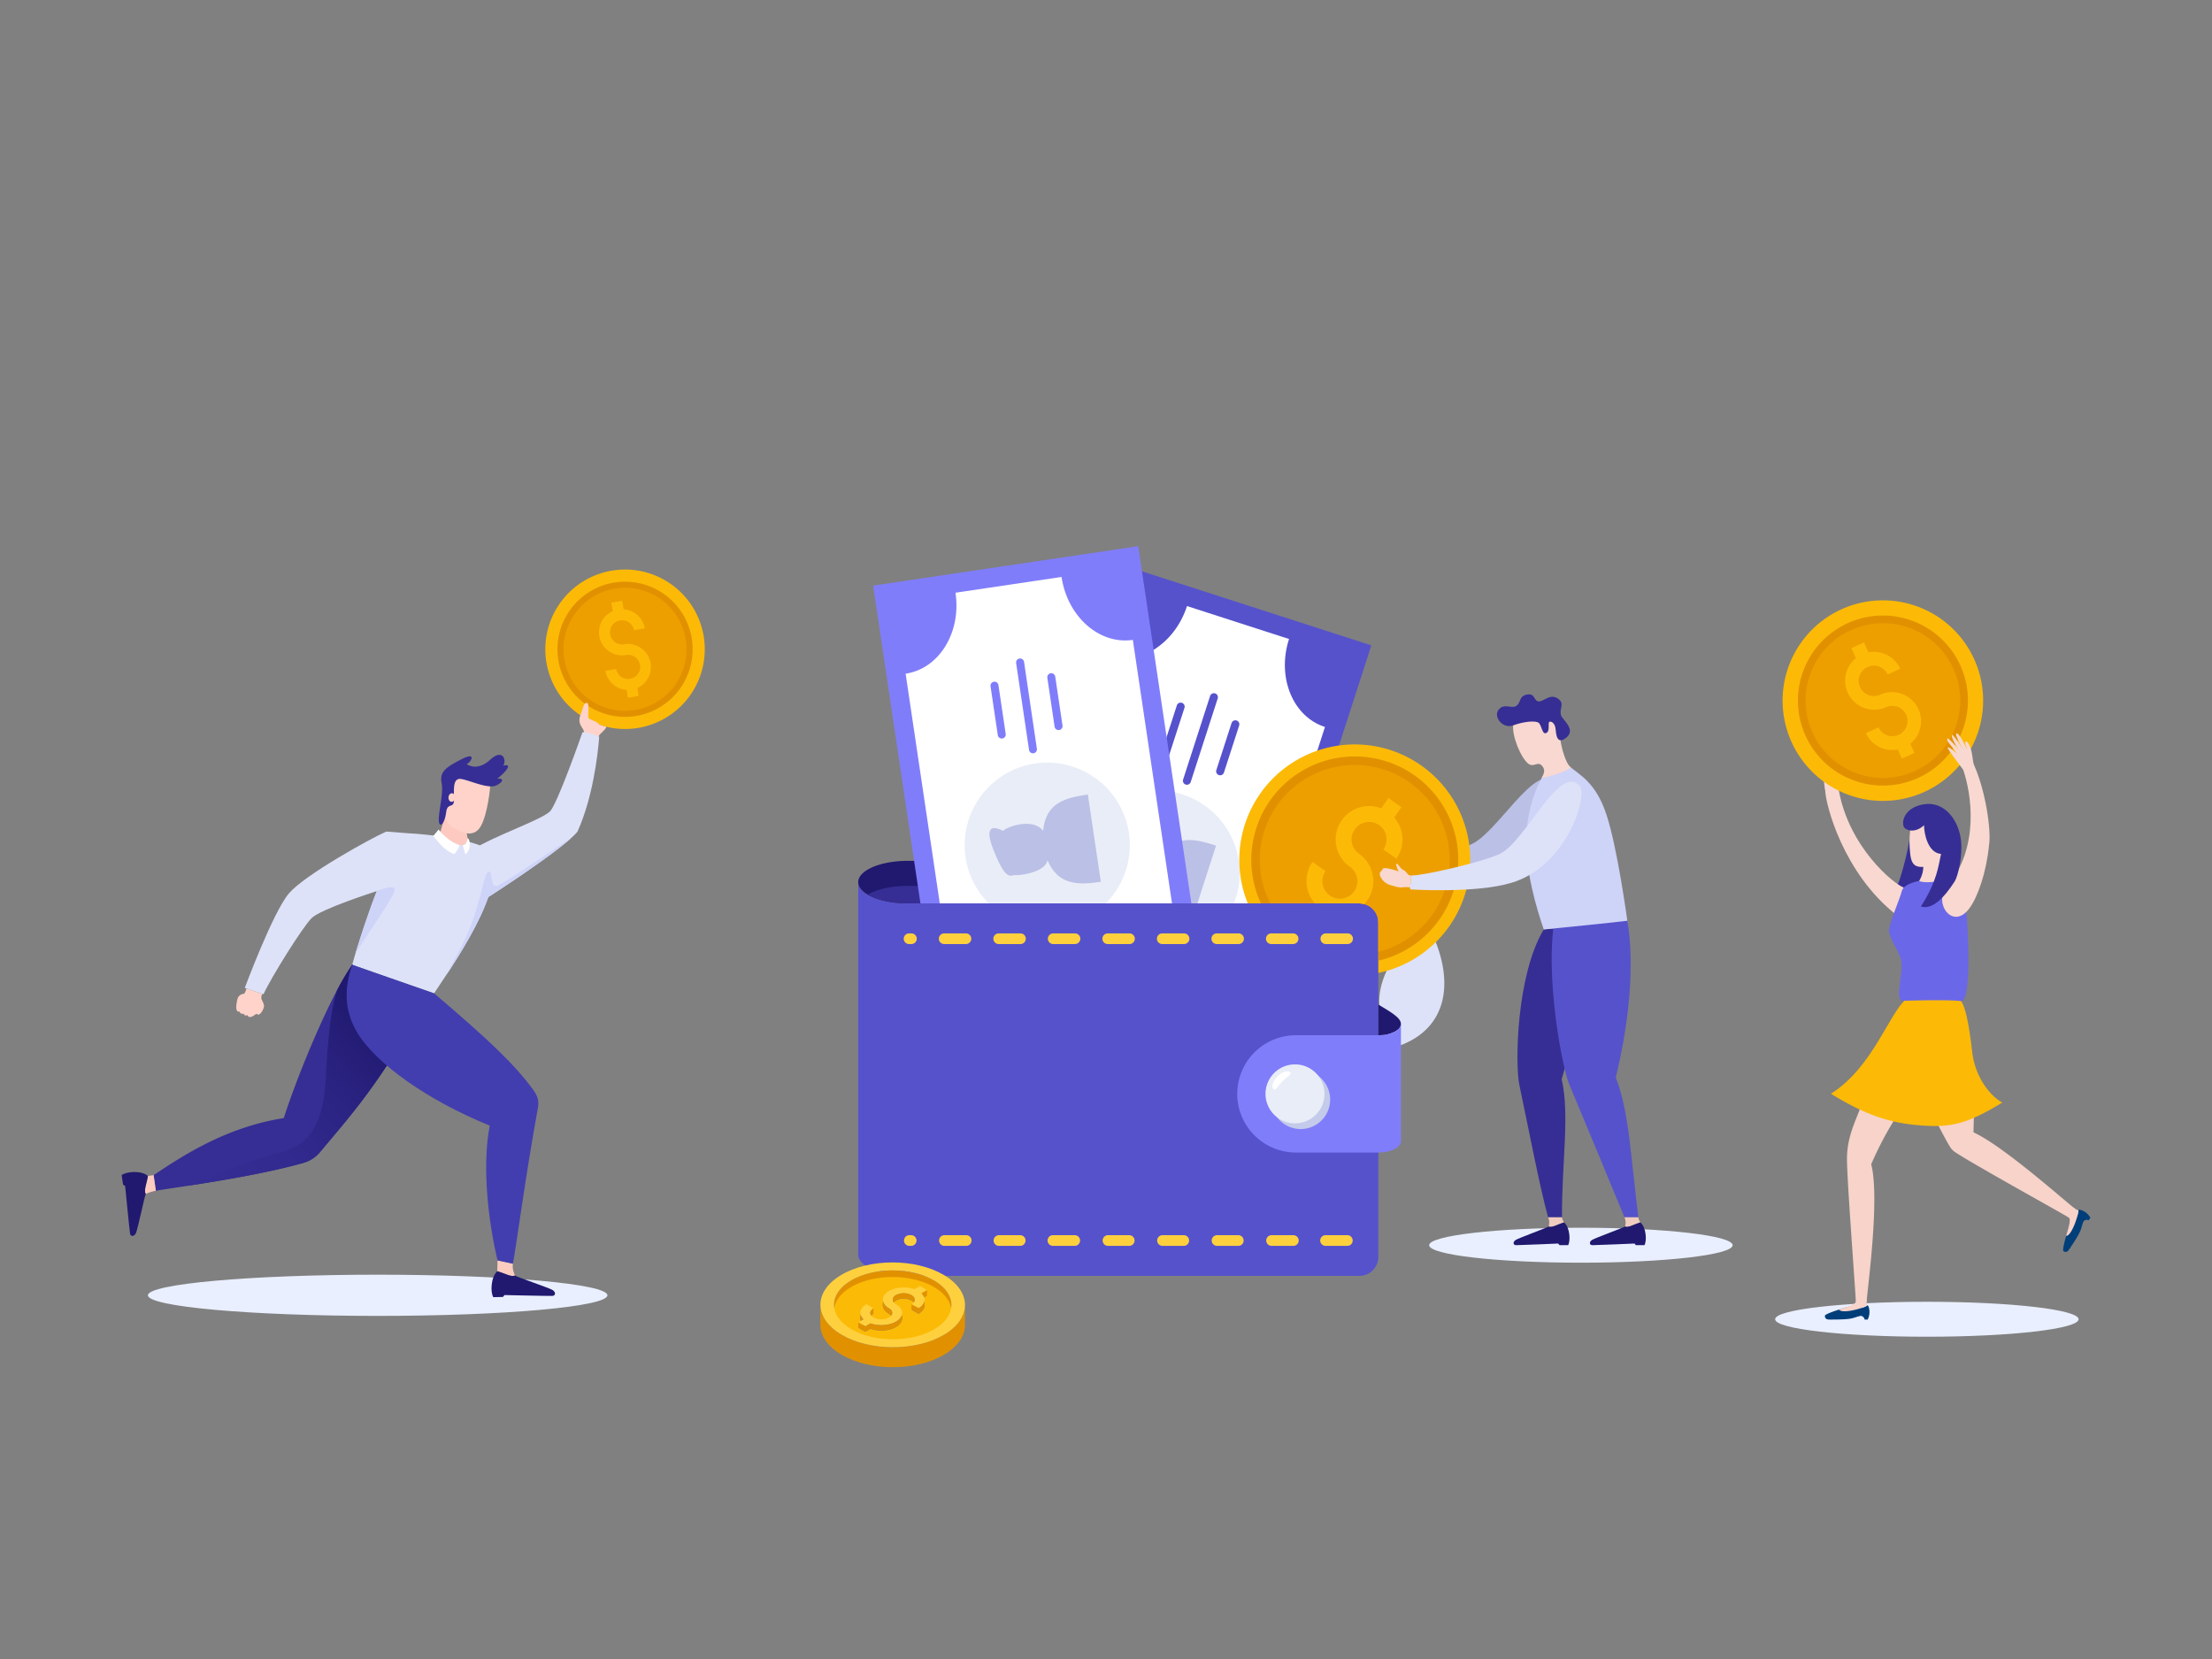 <svg xmlns="http://www.w3.org/2000/svg" viewBox="0 0 1600 1200" id="money-wallet"><rect x="0" y="0" width="1600" height="1200" fill="#808080" stroke="none"/><defs><clipPath id="a"><rect width="475.9" height="442.34" x="625.79" y="211.11" fill="none"></rect></clipPath><clipPath id="b"><polygon fill="none" points="969.85 362.94 603.93 362.94 650.47 653.46 969.85 653.46 969.85 362.94"></polygon></clipPath><clipPath id="c"><path fill="none" d="M871.72,523.91V653.45H983.36A13.68,13.68,0,0,1,997,667.13v50.38h90.11V523.91Z"></path></clipPath><linearGradient id="d" x1="272.76" x2="137.58" y1="737.8" y2="865.05" gradientUnits="userSpaceOnUse"><stop offset="0" stop-color="#20196f"></stop><stop offset=".33" stop-color="#2c2483"></stop><stop offset=".68" stop-color="#332b90"></stop><stop offset="1" stop-color="#362e94"></stop></linearGradient></defs><g data-name="Secondary shapes"><polygon points="691.54 647.13 797.62 647.13 799.56 653.46 695.48 653.46 691.54 647.13" style="mix-blend-mode:multiply" fill="#dde2f8"></polygon><path fill="#e9efff" d="M1253.29 900.69c0-7-49.15-12.64-109.77-12.64s-109.77 5.66-109.77 12.64 49.14 12.65 109.77 12.65S1253.29 907.68 1253.29 900.69zM439.37 936.92c0-8.23-74.4-14.9-166.17-14.9S107 928.69 107 936.92s74.39 14.9 166.16 14.9S439.37 945.15 439.37 936.92zM1503.5 954.25c0-7-49.15-12.64-109.77-12.64S1284 947.27 1284 954.25s49.14 12.64 109.77 12.64S1503.5 961.24 1503.5 954.25z"></path><path fill="#dde2f8" d="M1011.41,756.67c35.69-12.41,42.22-47.15,21.92-86.75C1003.36,687.56,982.62,727.05,1011.41,756.67Z"></path><path fill="#5652cc" d="M620.77,638.07V907.48c0,8.49,16,15.38,35.74,15.38H983.36A13.67,13.67,0,0,0,997,909.19V667.13a13.68,13.68,0,0,0-13.67-13.68H656.51C636.77,653.45,620.77,646.57,620.77,638.07Z"></path><path fill="#20196f" d="M620.77,638.07c0,8.5,16,15.38,35.74,15.38H968.77V636.36a13.68,13.68,0,0,0-13.67-13.68H656.51C636.77,622.68,620.77,629.57,620.77,638.07Z"></path><path fill="#362e94" d="M945.41,640.8H656.49c-11.86,0-22.37,2.5-28.87,6.32,6.49,3.84,17,6.33,28.87,6.33H959A13.67,13.67,0,0,0,945.41,640.8Z"></path><path fill="#20196f" d="M997,726.62v22.2c9,0,16.34-3.65,16.34-8.16S1006.05,732.09,997,726.62Z"></path><path fill="#807dfb" d="M997,748.82H936.71a42.42,42.42,0,0,0,0,84.83H997c9,0,16.34-3.66,16.34-8.17V740.66C1013.37,745.17,1006.05,748.82,997,748.82Z"></path><path d="M919.49,795.34a21.33,21.33,0,1,1,21.33,21.33A21.33,21.33,0,0,1,919.49,795.34Z" style="mix-blend-mode:multiply" fill="#c4cae9"></path><path fill="#e9edf7" d="M915.38,791.24a21.33,21.33,0,1,1,21.33,21.32A21.34,21.34,0,0,1,915.38,791.24Z"></path><path fill="#fff" d="M921.05,787.72c-1.69-1.7-.34-5.78,3-9.13s7.44-4.7,9.13-3-2.23,3.21-5.57,6.56S922.75,789.41,921.05,787.72Z"></path><path fill="#ffd03e" d="M974.77 682.86H959a3.85 3.85 0 110-7.7h15.77a3.85 3.85 0 010 7.7zm-39.44 0H919.56a3.85 3.85 0 110-7.7h15.77a3.85 3.85 0 110 7.7zm-39.43 0H880.12a3.85 3.85 0 110-7.7H895.9a3.85 3.85 0 110 7.7zm-39.44 0H840.68a3.85 3.85 0 110-7.7h15.78a3.85 3.85 0 010 7.7zm-39.44 0H801.24a3.85 3.85 0 010-7.7H817a3.85 3.85 0 010 7.7zm-39.44 0H761.81a3.85 3.85 0 110-7.7h15.77a3.85 3.85 0 010 7.7zm-39.44 0H722.37a3.85 3.85 0 110-7.7h15.77a3.85 3.85 0 110 7.7zm-39.44 0H682.93a3.85 3.85 0 110-7.7H698.7a3.85 3.85 0 110 7.7zm-39.43 0h-1.72a3.85 3.85 0 110-7.7h1.72a3.85 3.85 0 010 7.7zM974.77 901.16H959a3.86 3.86 0 110-7.71h15.77a3.86 3.86 0 010 7.71zm-39.44 0H919.56a3.86 3.86 0 010-7.71h15.77a3.86 3.86 0 110 7.71zm-39.43 0H880.12a3.86 3.86 0 010-7.71H895.9a3.86 3.86 0 010 7.71zm-39.44 0H840.68a3.86 3.86 0 010-7.71h15.78a3.86 3.86 0 010 7.71zm-39.44 0H801.24a3.86 3.86 0 010-7.71H817a3.86 3.86 0 010 7.71zm-39.44 0H761.81a3.86 3.86 0 110-7.71h15.77a3.86 3.86 0 010 7.71zm-39.44 0H722.37a3.86 3.86 0 010-7.71h15.77a3.86 3.86 0 010 7.71zm-39.44 0H682.93a3.86 3.86 0 010-7.71H698.7a3.86 3.86 0 110 7.71zm-39.43 0h-1.72a3.86 3.86 0 010-7.71h1.72a3.86 3.86 0 010 7.71z"></path><g clip-path="url(#a)"><rect width="408.46" height="193.84" x="632.76" y="534.54" fill="#5652cc" transform="rotate(-72.11 836.924 631.462)"></rect><path fill="#fff" d="M932.39,462.2,858.6,438.38c-8.93,27.65-35.05,44-58.33,36.45L715.6,737c23.29,7.52,34.93,36,26,63.68l73.79,23.82c8.93-27.65,35-44,58.33-36.45l84.66-262.21C935.1,518.37,923.45,489.85,932.39,462.2Z"></path><path fill="#e9edf7" d="M818.64,688.29a59.72,59.72,0,1,1,75.19-38.47A59.71,59.71,0,0,1,818.64,688.29Z"></path><path fill="#bbc0e6" d="M832.32,641.16a19.32,19.32,0,0,1-18.1,3.34,23.05,23.05,0,0,1-8.5-4.44c-6.09.08-5.85-9.41-5.33-19.31.31-6,1.54-27.46,12.61-12.75a19.39,19.39,0,0,1,25.88,12.87c10.87-17.54,24.91-14.29,40.7-9.2L860,672.42C844.18,667.32,831.13,661,832.32,641.16Z"></path><path fill="#807dfb" d="M795.94 761.5a2.8 2.8 0 01-.89-.14 2.89 2.89 0 01-1.86-3.64l19.51-60.43a2.89 2.89 0 115.5 1.77L798.69 759.5A2.9 2.9 0 01795.94 761.5zM780.44 741.9a3 3 0 01-.88-.14 2.89 2.89 0 01-1.86-3.64l11-34a2.89 2.89 0 015.5 1.77l-11 34A2.88 2.88 0 01780.44 741.9zM820 754.66a2.76 2.76 0 01-.89-.14 2.88 2.88 0 01-1.86-3.63l11-34a2.89 2.89 0 015.5 1.78l-11 34A2.9 2.9 0 01820 754.66z"></path><path fill="#5652cc" d="M858.53 567.63a2.7 2.7 0 01-.88-.14 2.89 2.89 0 01-1.87-3.63l19.52-60.44a2.89 2.89 0 015.5 1.78l-19.52 60.43A2.89 2.89 0 01858.53 567.63zM843 548a3 3 0 01-.89-.13 2.89 2.89 0 01-1.86-3.64l11-34a2.87 2.87 0 013.63-1.86 2.9 2.9 0 011.87 3.64l-11 34A2.89 2.89 0 01843 548zM882.57 560.79a2.76 2.76 0 01-.89-.14 2.88 2.88 0 01-1.86-3.63l11-34a2.89 2.89 0 015.5 1.78l-11 34A2.89 2.89 0 01882.57 560.79z"></path></g><g clip-path="url(#b)"><rect width="193.84" height="408.46" x="660.57" y="407.11" fill="#807dfb" transform="rotate(-8.46 757.404 611.284)"></rect><path fill="#fff" d="M767.84,417.33l-76.7,11.4c4.28,28.75-11.88,55-36.08,58.57l40.53,272.53c24.2-3.6,47.29,16.78,51.57,45.53L823.85,794c-4.28-28.75,11.88-55,36.08-58.57L819.41,462.85C795.2,466.45,772.11,446.07,767.84,417.33Z"></path><path fill="#e9edf7" d="M766.28,670.41a59.72,59.72,0,1,1,50.29-67.86A59.72,59.72,0,0,1,766.28,670.41Z"></path><path fill="#bbc0e6" d="M757.62,622.1c-1.12,9.1-21.54,11.6-24.33,10.83-5.42,2.78-9.42-5.83-13.35-14.94-2.39-5.52-10.8-25.29,5.64-17,2.91-3.25,21.85-9.65,28.9,0,2-20.54,16-23.86,32.39-26.3l9.39,63.14C779.86,640.28,765.35,640.42,757.62,622.1Z"></path><path fill="#807dfb" d="M777.15 746.39a2.9 2.9 0 01-2.86-2.46L765 681.11a2.89 2.89 0 015.72-.85L780 743.08a2.9 2.9 0 01-2.43 3.28zM754.56 735.71a2.89 2.89 0 01-2.85-2.47l-5.26-35.33a2.89 2.89 0 015.72-.85l5.25 35.33a2.89 2.89 0 01-2.43 3.29A3.11 3.11 0 01754.56 735.71zM795.65 729.59a2.89 2.89 0 01-2.86-2.46l-5.25-35.33a2.89 2.89 0 015.71-.85l5.26 35.33a2.89 2.89 0 01-2.44 3.28A2 2 0 01795.65 729.59zM747.18 544.89a2.88 2.88 0 01-2.85-2.47L735 479.61a2.89 2.89 0 015.72-.85L750 541.57a2.88 2.88 0 01-2.43 3.28A2.15 2.15 0 01747.18 544.89zM724.59 534.2a2.88 2.88 0 01-2.85-2.46l-5.26-35.33a2.89 2.89 0 115.72-.85l5.25 35.33a2.88 2.88 0 01-2.43 3.28zM765.68 528.09a2.9 2.9 0 01-2.86-2.46l-5.25-35.34a2.89 2.89 0 015.72-.85l5.25 35.34a2.9 2.9 0 01-2.43 3.28z"></path></g><path fill="#e19100" d="M675.65,926.2c-16.62-9.71-43.57-9.71-60.07,0-8.21,4.83-12.32,11.16-12.33,17.5l0,14.41c0-6.35,4.13-12.68,12.34-17.51,16.5-9.71,43.45-9.71,60.07,0,8.36,4.89,12.54,11.33,12.52,17.75,0-4.32,0-10.08,0-14.4C688.19,937.53,684,931.09,675.65,926.2Z"></path><path fill="#fbba05" d="M675.65,931c16.62,9.72,16.71,25.52.21,35.23s-43.48,9.72-60.1,0-16.69-25.51-.18-35.23S659,921.3,675.65,931ZM645.75,944a4,4,0,0,1,2.3-3.29,12.21,12.21,0,0,1,11.22,0c3.1,1.81,3.12,4.76,0,6.58l5.12,3c5-2.94,5.71-7.46,2.16-10.87l4-2.35-5.1-3-4,2.36c-5.84-2.08-13.53-1.64-18.53,1.3-2.84,1.68-4.41,3.91-4.39,6.28s1.6,4.59,4.46,6.27c3.11,1.81,3.11,4.76,0,6.57a12.21,12.21,0,0,1-11.22,0c-3.1-1.81-3.12-4.76,0-6.57l-5.11-3c-5,2.94-5.72,7.45-2.17,10.87l-3.69,2.17,5.1,3,3.7-2.17c5.82,2.07,13.53,1.63,18.53-1.31,5.88-3.46,5.83-9.09-.08-12.54-1.5-.89-2.35-2-2.34-3.29Z"></path><path fill="#e19100" d="M698,944l0,14.4c0,7.8-5.09,15.59-15.2,21.53-20.35,12-53.46,12-74,0-10.3-6-15.45-13.93-15.43-21.83l0-14.4c0,7.89,5.13,15.81,15.44,21.83,20.48,12,53.59,12,73.95,0C692.91,959.55,698,951.77,698,944Z"></path><path fill="#ffd03e" d="M682.56,922.13c20.49,12,20.6,31.4.25,43.37s-53.47,12-73.95,0-20.59-31.4-.24-43.37S662.08,910.15,682.56,922.13Zm-66.8,39.3c16.62,9.72,43.58,9.72,60.1,0s16.41-25.51-.21-35.23-43.57-9.71-60.07,0-16.44,25.52.18,35.23Z"></path><path fill="#ffd03e" d="M670.57,933.16l-4,2.35c3.55,3.41,2.84,7.93-2.16,10.87l-5.12-3c3.09-1.82,3.07-4.76,0-6.58a12.24,12.24,0,0,0-11.22,0,4,4,0,0,0-2.3,3.29c0,1.24.84,2.41,2.34,3.29,5.91,3.46,6,9.09.08,12.55-5,2.94-12.71,3.37-18.53,1.3l-3.7,2.17-5.1-3,3.69-2.17c-3.55-3.42-2.83-7.93,2.17-10.87l5.11,3c-3.09,1.82-3.07,4.77,0,6.58a12.21,12.21,0,0,0,11.22,0c3.07-1.81,3.07-4.76,0-6.58-2.86-1.67-4.45-3.9-4.46-6.27s1.55-4.6,4.39-6.27c5-2.94,12.69-3.38,18.53-1.31l4-2.35Z"></path><path fill="#e19100" d="M643,950.22a5.45,5.45,0,0,1,1.61,1.38c1.32-1.72.81-3.81-1.61-5.22-2.72-1.59-4.28-3.69-4.43-5.93,0,0,0,3.38,0,3.5C638.57,946.32,640.16,948.54,643,950.22Zm-20.35,5.14,1.86-1.09a6.44,6.44,0,0,1-2.2-4.66s0,3.87,0,3.87A5.69,5.69,0,0,0,622.67,955.36Zm25.5.59c-5,2.94-12.71,3.37-18.53,1.3l-3.7,2.17-5.1-3v3.84l5.1,3,3.7-2.17c5.82,2.07,13.53,1.63,18.53-1.31,3-1.73,4.41-4,4.38-6.3v-3.8C652.56,952,651.1,954.22,648.17,956Zm-17.94-4.37a5.39,5.39,0,0,1,1.58-1.36v-3.84C629.41,947.79,628.9,949.88,630.23,951.58Zm36.35-16.07a7.35,7.35,0,0,1,1.86,2.74l2.13-1.25v-3.84Zm-2.16,10.87-5.12-3v3.84l5.12,3c2.94-1.73,4.38-4,4.36-6.28,0,0,0-3.74,0-3.74C668.77,942.44,667.32,944.68,664.42,946.38ZM660.88,942c1.33-1.71.81-3.8-1.61-5.22a12.24,12.24,0,0,0-11.22,0,4,4,0,0,0-2.3,3.29,3.11,3.11,0,0,0,.72,1.91,5.5,5.5,0,0,1,1.58-1.36,12.21,12.21,0,0,1,11.22,0A5.58,5.58,0,0,1,660.88,942Z"></path><path fill="#362e94" d="M1167.93,667.26c-3.4,31-28,75-38.34,113.32,5.94,26.1.08,59.24.23,99.93h-10.06c-6.34-23.77-11.56-51.67-20.81-96-3.17-15.19-2-79.62,17.71-112.21C1126.29,671.43,1167.93,667.26,1167.93,667.26Z"></path><path fill="#f0ccc0" d="M1131.34,884.19a9.41,9.41,0,0,1-1.52-3.68h-10.06a8.8,8.8,0,0,1,.35,6.7C1122.73,888.21,1126.56,885.62,1131.34,884.19Z"></path><path fill="#20196f" d="M1131.34,884.19c-4.78,1.43-8.61,4-11.23,3-1.38,1-21.8,8.35-23.88,9.77s-1.82,3.71.44,3.71c3.29,0,30.4-1.19,30.4-1.19.55.6,1,1.19,1,1.19h6.19C1136.11,897.49,1135.61,887.88,1131.34,884.19Z"></path><path fill="#5652cc" d="M1177.09,666c5.62,32.38,1,75.09-8.37,113.39,9.46,24,10.69,55,16.3,101.11H1175c-11.61-28.33-22.79-55-39.85-96-6-14.33-20.49-93.46-7.61-131.8Z"></path><path fill="#f0ccc0" d="M1186.53,884.19a9.48,9.48,0,0,1-1.51-3.68H1175a8.76,8.76,0,0,1,.36,6.7C1177.93,888.21,1181.76,885.62,1186.53,884.19Z"></path><path fill="#20196f" d="M1186.53,884.19c-4.77,1.43-8.6,4-11.22,3-1.38,1-21.8,8.35-23.88,9.77s-1.82,3.71.43,3.71c3.3,0,30.41-1.19,30.41-1.19.55.6,1,1.19,1,1.19h6.19C1191.31,897.49,1190.81,887.88,1186.53,884.19Z"></path><path fill="#bbc0e6" d="M1124.87,566.36c5.83,7.21-13.43,57.41-54.79,66.21-26.86,5.72-65.15,3.34-65.15,3.34.72-4,1.49-10,1.49-10,7.27,1.08,43.16-9.83,56.62-14.71C1082.48,604.14,1111.11,549.36,1124.87,566.36Z"></path><path fill="#ced3f8" d="M1134.11,553.37c8.08,7.16,20.09,11.82,28.06,36.42S1177.09,666,1177.09,666c-4.11.71-60.43,6.32-60.43,6.32-5.13-14.8-13.66-43-12.63-67.52s10.17-41.15,13.31-45.61C1128.46,557.28,1134.11,553.37,1134.11,553.37Z"></path><path fill="#f8d8d0" d="M1128.85,536.06c.45,3.59,3.4,16,7.3,19-1.72,2.15-9.4,5-21.12,7.91,1.24-2.68,3.46-5.91.16-9.28-3.58-3.66-6.36,3.19-11.49-3-6-7.22-11.25-23.11-8.51-28.6,3.07-6.14,10.19-14.5,23.64-10.57C1129.81,514.72,1127.93,528.77,1128.85,536.06Z"></path><path fill="#362e94" d="M1118,530.34c-2.64.71-3-6.61-5.42-7.78-2.8-1.38-10.81-.57-18.09,2.14s-14.41-5.88-10.65-11.14,9.53-.77,12.8-2.86c3.81-2.44,1.79-7.33,8.11-8.35,5.83-1,4.58,5,8.44,5s8.23-6.32,14.28-1.61c4.48,3.5,0,7.32,1.79,12,1.1,2.94,10.87,10,3.71,15.78s-7.38-2.94-7.81-6.47-2.56-5.4-4.29-5S1121.81,529.33,1118,530.34Z"></path><g clip-path="url(#c)"><path fill="#fcba06" d="M911.57,574a83.53,83.53,0,1,1,20.37,116.36A83.55,83.55,0,0,1,911.57,574Z"></path><path fill="#e19100" d="M918.67,579A74.86,74.86,0,1,0,1023,560.73,74.93,74.93,0,0,0,918.67,579Z"></path><path fill="#ed9f00" d="M923.74,582.53a68.67,68.67,0,1,0,95.66-16.73A68.75,68.75,0,0,0,923.74,582.53Z"></path><path fill="#fcba06" d="M983,617.57a12.67,12.67,0,0,1,14.57-20.74,12.68,12.68,0,0,1,3.08,17.65l9.42,6.61a24.17,24.17,0,0,0-1.61-29.77l5.21-7.43-9.4-6.61-5.22,7.43A24.15,24.15,0,0,0,976.44,627a12.67,12.67,0,1,1-17.65,3.1l-9.41-6.61a24.18,24.18,0,0,0,1.6,29.77l-4.81,6.85,9.41,6.61,4.81-6.86A24.14,24.14,0,0,0,983,617.57Z"></path></g><path fill="#dde2f8" d="M1142.55,568.19c6.39,6.72-8.8,58.3-49.32,70.38-26.31,7.85-73.28,4.76-73.28,4.76.4-4.07.69-10.07.69-10.07,7.32.49,50.84-9.48,63.86-15.43C1103.32,609.24,1127.47,552.34,1142.55,568.19Z"></path><path fill="#f8d8d0" d="M1020.64,633.26c-2.76.07-2.48-2.32-5.42-3.89s-4.1-5.18-5-4.61.9,4.73,1.58,5.53c-1.78-.48-10.81-3.71-11.72-1.65-.74,1.68-2.41,2-2,4.15s3,6,7.21,7.28,7,2.15,9.41,1.75a16.55,16.55,0,0,1,5.37.18C1020.19,640.58,1020.64,633.26,1020.64,633.26Z"></path><path fill="#f7d3c9" d="M1345.65,801.24c-3.47,9.75-9.69,21.21-9.69,37s6.39,98.66,6.39,103.16h7.89c0-5.26,9.82-74.26,3.25-99.24A244.5,244.5,0,0,1,1372,807.2Z"></path><path fill="#003e7a" d="M1345.92,951.77a3.35,3.35,0,0,1,2.84,2.71h2.17a11.87,11.87,0,0,0,1-8.19c-.71-2.9-1.45-2.2-2.21-1.45-1.72,1.4-8.73,1.86-9.28-.5-1.81.27-20.44,5.64-20.44,7.36,0,2.79,2.19,2.78,3.68,2.78C1341.3,954.48,1339,953.4,1345.92,951.77Z"></path><path fill="#f7d3c9" d="M1342.35 941.38c.6-2.65 8.28-4.65 7.89 0a6.09 6.09 0 00.4 3h0c-1.72 1.4-17.76 6.36-20.41 2.92C1332.07 946.27 1342.35 944.2 1342.35 941.38zM1427.47 819.05h0l.5-19.44-30.61 5.07s9.76 19.83 13.53 25.44a11.77 11.77 0 003.25 3.24c13.12 8.77 78.47 44.82 82.22 47.32l4.38-6.55C1496.43 871.23 1449.13 828.79 1427.47 819.05z"></path><path fill="#003e7a" d="M1507,883.49a3.33,3.33,0,0,1,3.83-.86c.93-1.38,1.17-1.75,1.2-1.8a11.85,11.85,0,0,0-6.24-5.39c-2.81-1-2.64,0-2.44,1,.21,2.2-3.31,8.29-5.57,7.43-.78,1.66-6.69,20.13-5.25,21.08,2.32,1.56,3.53-.27,4.36-1.51C1506.68,888.83,1504.48,890.16,1507,883.49Z"></path><path fill="#f7d3c9" d="M1496.37,880.67c-1.87-2,.74-9.47,4.38-6.55a6.24,6.24,0,0,0,2.69,1.31h0c.2,2.21-4.6,18.31-8.93,18.59C1494.71,891.93,1498.71,882.24,1496.37,880.67Z"></path><path fill="#fcba06" d="M1416,722.41h-36.81c-12.58,9.58-24,49.21-54.83,68.74,24.41,15,42.07,21.22,65.16,22.91,21.35,1.56,32.87-.75,58.78-16.53-8.54-4.6-19.71-18.14-21.78-36.81C1424.31,741.11,1421,722.41,1416,722.41Z"></path><path fill="#362e94" d="M1381.7,600.67c.68,4.16-5.18,33.86-13.06,48.5,4.19,1.06,18.4,1.19,23.16-2.81,3-8.77-1.88-41.5-4.38-48.89C1382.91,597.47,1381.7,600.67,1381.7,600.67Z"></path><path fill="#f8d8d0" d="M1318.12,550c1-1,3.56,9.33,3.51,8.39-.52-8.62-.25-14.22.41-14.22.92,0,2.12,11,2.12,13.94,0-2.9.15-10.8,1.85-12.67.58-.65,1.06,10.08,1.06,13.08,0-3.29.63-12.66,2.19-12.49s.8,10,.19,13.21c0,0,4.79-6,4.79-3.68,0,1.47-2.88,4.28-2.88,10.19,0,4.13-1.24,4.5-1.27,6.06,7.51,41.16,39.47,67.42,47,70.23,0,0,4.68,13.45-5.07,20-38.73-30.22-51.63-80.14-51.83-90.72l-.17-.08C1319.42,566.09,1317.34,550.74,1318.12,550Z"></path><path fill="#6b67e9" d="M1377.49,723.86c-2.57,0-4.67.37-3.49-10.68s2.4-14.66.52-20.67-6.88-11.64-8.26-19.27c1-7.77,7.64-21.92,9.39-28.8s19.66-9.14,30.67-9.14,14.4,11.27,15.78,22.66,4.38,67-3.62,66.1C1407.6,722.89,1377.49,723.86,1377.49,723.86Z"></path><path fill="#fcba06" d="M1296,537a72.53,72.53,0,1,1,96.16,35.71A72.52,72.52,0,0,1,1296,537Z"></path><path fill="#e19100" d="M1306.06,532.36a61.5,61.5,0,1,0,30.28-81.54A61.55,61.55,0,0,0,1306.06,532.36Z"></path><path fill="#ed9f00" d="M1311.11,530.05a55.94,55.94,0,1,0,27.54-74.17A56,56,0,0,0,1311.11,530.05Z"></path><path fill="#fcba06" d="M1360,502.47a11,11,0,1,1,5.42-14.59l9.08-4.16a21,21,0,0,0-23-11.84l-3.29-7.16-9.07,4.16,3.28,7.17a21,21,0,0,0,21.76,35.49,11,11,0,1,1-5.41,14.59l-9.08,4.16a21,21,0,0,0,23,11.84l3,6.6,9.08-4.15-3-6.61a21,21,0,0,0-21.77-35.5Z"></path><path fill="#f8d8d0" d="M1408,641.92c24.88-29.64,17.34-69.16,12.29-84.37l-.23-.71h0c-3-4.21-11.55-15-11.24-16.1.4-1.4,6.93,4.82,6.42,4-4-6.07-7.83-8.88-6.58-10.59.54-.74,7.25,6.58,8.66,9.12-1.4-2.54-6.41-9.52-5.31-11.72.2-.85,6.6,8,8,10.67-1.58-2.87-6.2-10.85-4.84-11.75s6.15,7.84,7.27,11.24c.7-.24-1.6-3.41-.71-5.19.74-1.47,3.9,2.8,4.79,9.61.55,4.14.91,6.54,1.69,8,8,18.24,12.19,46.42,10.55,56.95-1.9,19.69-8.11,37.69-14.29,46C1412.46,673.19,1398.42,653.3,1408,641.92Z"></path><path fill="#f8d8d0" d="M1388.21,637.14c1.49,1.49,14.34,1.61,16.77-1.83a54.37,54.37,0,0,1,1.31-12.52c1-4.27,3.76-8.92,2.16-18.87s-8-18.57-18.9-15.59c-9.64,2.63-8.5,20.84-8.1,26.34.62,8.31,1.84,12.91,9.72,12.34A20.39,20.39,0,0,1,1388.21,637.14Z"></path><path fill="#362e94" d="M1391.71,596.87c0,6.51,3,20.14,12.31,20.79-1.91,8.18-2.67,19.65-14.6,38,8.26,2.75,17-6.58,24.39-18,2.45-3.78,6-18.83,4.59-30.16-1.87-14.65-12.08-28.42-27.35-25.66s-16.21,15.21-13,17.4C1382.65,602.39,1388.32,600.25,1391.71,596.87Z"></path><path fill="#fcba06" d="M395.3,479.55A57.67,57.67,0,1,1,462,526.45,57.67,57.67,0,0,1,395.3,479.55Z"></path><path fill="#e19100" d="M403.94,478.05a48.9,48.9,0,1,0,39.77-56.58A48.94,48.94,0,0,0,403.94,478.05Z"></path><path fill="#ed9f00" d="M408.29,477.29a44.48,44.48,0,1,0,36.18-51.47A44.54,44.54,0,0,0,408.29,477.29Z"></path><path fill="#fcba06" d="M451.47,466a8.75,8.75,0,1,1,7.11-10.12l7.83-1.37a16.71,16.71,0,0,0-15.31-13.76L450,434.55l-7.82,1.36,1.08,6.18a16.67,16.67,0,0,0,9.56,31.69,8.75,8.75,0,1,1-7.12,10.13l-7.82,1.36A16.71,16.71,0,0,0,453.21,499l1,5.69,7.82-1.36-1-5.7A16.67,16.67,0,0,0,451.47,466Z"></path><path fill="#ffd3c9" d="M422.36,529.64c.29-2.77-5-5.47-2.67-11.92s2.54-9.21,4.7-9.36.67,8.39,1.31,10.85c.42,1.57,5.69,1.94,7.88,5,.6,0,4.21,1.57,5.09,1.51-1.33,3-4.44,4.44-5.72,6.91C427.76,534.13,422.36,529.64,422.36,529.64Z"></path><path fill="#dde2f8" d="M341.77 614.6l11.38 34.32s54.86-35.14 64.59-47.43l-20.19-14.33C390.21 593.6 357.84 604.46 341.77 614.6zM421.34 529.64s-18.69 53.55-23.79 57.52l20.19 14.33c10.91-24.23 14.59-54.45 15.71-68.62C433.45 532.87 426.47 529.66 421.34 529.64z"></path><path fill="#ffd3c9" d="M178.27,715c-.53,1.67-1.2,3.77-2,3.88a5,5,0,0,0-4.57,4c-1.9,8.09,0,9.3,1.57,8.78.42,1.37,1.77,2.11,2.86,1.44.74,1.75,2,1.67,2.89,1.11a1.7,1.7,0,0,0,1.26,1.38c2.24.25,3.29-1.24,5.08-2.17.77-.39.92,1,2,.38,1.91-1.06,3-3.54,3.46-5.2.71-2.33-1.64-4.93-1.78-6.55a6.55,6.55,0,0,1,.73-3.22Z"></path><path fill="#dde2f8" d="M351.67,613.7c-11.48-7-43.85-10.4-55.85-10.93l-16.43-1.28c-11.73,5.16-58.8,31.27-70.27,44.57-11.65,13.5-32.06,68.53-32.06,68.53l13.54,4.55c5.15-11.53,28.16-48.5,34.83-55.06s44.91-18.79,47.09-19.49c-6,15.21-14,39.43-17.74,53.22,5.63,2.39,59.22,20.7,59.22,20.7C319.4,709.44,374.86,635,351.67,613.7Z"></path><path fill="#ced3f8" d="M322.94 705.08c9.39-14.17 23.41-36.52 30.28-56.21 1.91-1.22 43.76-28.12 59.8-42.57-9.59 5.81-51 34.68-54.16 34.7-4.32 0-2.62-10.65-5.12-10.56-4.46.16-5.62 27.16-20.15 54.57C332 688.11 327.63 696.2 322.94 705.08zM285.38 643.15c-1.32-3.74-12.86 1.44-12.86 1.44-5 12.66-11.39 31.56-15.53 45.5C261.67 681.22 286.7 646.89 285.38 643.15z"></path><path fill="#362e94" d="M293,750c-24.85,40.71-40.46,58.21-61.14,82.88a24.3,24.3,0,0,1-12,8.15C183.57,851.43,128,858.69,112.7,861.3c0,0-1.12-7.83-1.61-11.29,21-13.91,51.84-34.54,94.19-41.28,9.62-30.24,33.29-88,49.5-110.92C268.84,704.34,293,750,293,750Z"></path><path fill="url(#d)" d="M235.48,782.18c-2.69,43.93-22.34,49.21-38.15,52.84s-47.94,18.5-62.1,22.79c23.89-3.68,59-9.45,84.61-16.77a24.3,24.3,0,0,0,12-8.15C252.55,808.22,268.16,790.72,293,750c0,0-5.63-10.64-13-22.38l-25.2-29.82a174.5,174.5,0,0,0-10.93,18.37C238,734.49,236.78,760.9,235.48,782.18Z"></path><path fill="#fcccc0" d="M107,850.6l4.14-.59,1.61,11.29a28.47,28.47,0,0,0-7.33,2.37C103.82,860.9,106.12,856.19,107,850.6Z"></path><path fill="#20196f" d="M107,850.6c-.83,5.59-3.13,10.3-1.58,13.07-.91,1.72-5.87,25.8-7.14,28.36s-3.87,2.63-4.24.11c-.52-3.7-3.52-34.3-3.52-34.3-.76-.52-1.5-.93-1.5-.93L88,850C91.27,847.38,102.14,846.4,107,850.6Z"></path><path fill="#fcccc0" d="M359.71,919.51c0-2.3.15-7.82.15-7.82L371,914.08c-.61,4.19,1,7,1.49,8.57C369.56,923.86,365.16,921,359.71,919.51Z"></path><path fill="#20196f" d="M359.71,919.51c5.45,1.5,9.85,4.35,12.79,3.14,1.59,1.11,24.9,8.94,27.29,10.51s2.15,4.16-.4,4.21c-3.73.08-34.48-.62-34.48-.62-.61.69-1.1,1.38-1.1,1.38l-7,.14C354.62,934.69,355,923.79,359.71,919.51Z"></path><path fill="#423eaf" d="M314,718.51c41.51,35.29,58.5,51.87,71.67,69.74,2.93,4,4.38,7.84,3.45,12.93-9.35,51.29-15.28,97.66-18.11,112.9l-11.15-2.39c-5.78-24.57-11.72-65.32-5.64-97.51-45.09-18.34-81.91-44.67-95.47-66.7-10.47-17-9.41-34.08-4-49.67Z"></path><path fill="#fdc9c0" d="M337.54,600.09c-.24,3.37,1.32,8.77,1.32,8.77-3.14,5.28-12.38,1.55-21.47-4.35,3.1-7,5.11-19.58,5.11-19.58Z"></path><path fill="#ffd3c9" d="M354.53,568.83c-.35,6.3-3.16,25.45-8.33,31-4.23,4.6-10.46,4-19.32-1.67S322,574.84,322,569.46C322,560.93,355.05,559.69,354.53,568.83Z"></path><path fill="#362e94" d="M359.42,563.33c3.31-2.11,13.4-11.69,4.44-9.5,2.72-3,.4-13.17-9.33-4.26s-17,3.12-17,3.12c3-1.06,7.86-9.49-3.78-3.47s-15.94,9.1-14.27,17.46-4,26.31-1.41,29.44c1.19,1.47,3.71-1.39,4.7-8.83.94-7,5.37-2.27,5.61-8.22a2.17,2.17,0,0,1-1.78.9c-1.3-.06-2.29-1.5-2.2-3.2s1.21-3,2.52-3a2,2,0,0,1,1.42.75c-.09-5.36.05-9.94,3.17-11,3.86-1.32,20.8,7.81,27.38,4.62S363.5,562.54,359.42,563.33Z"></path><path fill="#fff" d="M332.45 611.3c-8.54-2.61-15.2-11.27-15.2-11.27l-3.84 4.64c3.65 4.21 7.44 10.12 15.16 13.16A20 20 0 00332.45 611.3zM334.77 611.39l1.74 6.44c1.77-.34 3.84-5.18 3.24-8.43s-1.49-3.1-1.49-3.1C338.22 607.13 337.46 611.25 334.77 611.39z"></path></g></svg>